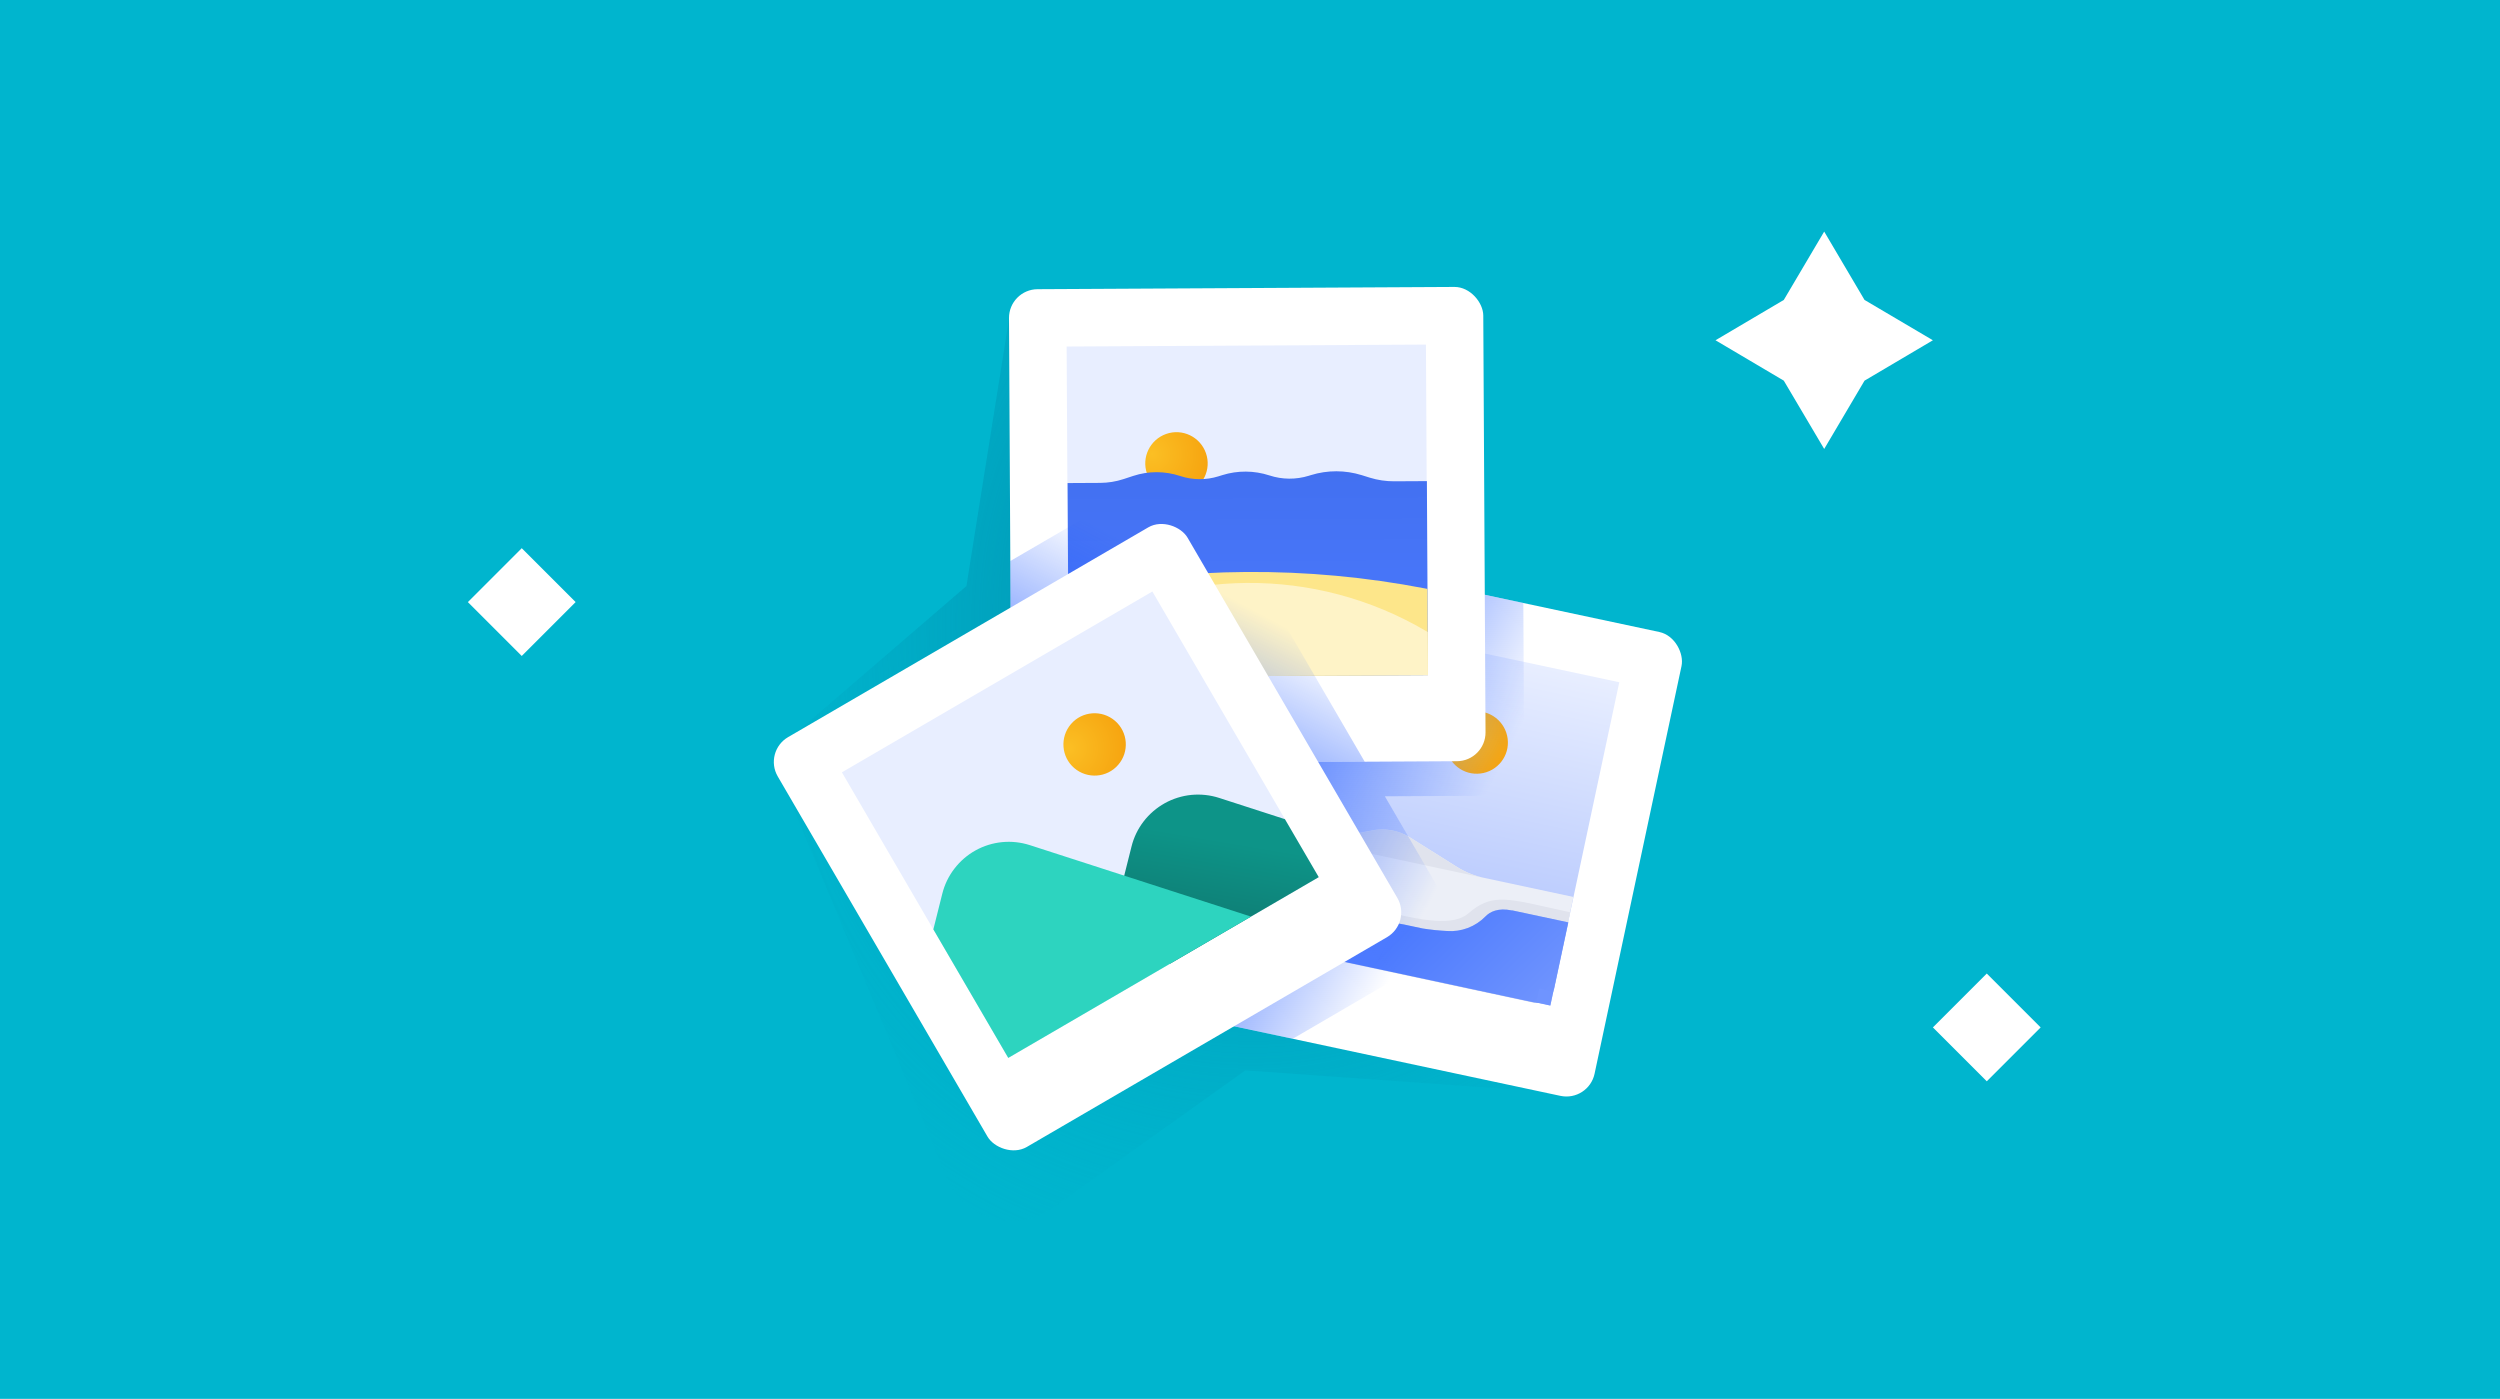 <svg width="529" height="296" viewBox="0 0 529 296" fill="none" xmlns="http://www.w3.org/2000/svg">
<rect width="529" height="296" fill="#00B5CE"/>
<path d="M204.5 124L213.5 67.5L327 231L263.5 226.5L222.845 255.539C214.995 261.146 203.97 257.993 200.272 249.083L166 166.5L168.5 155L204.5 124Z" fill="url(#paint0_radial_97_395)"/>
<rect x="258.923" y="114.07" width="100.359" height="100.359" rx="6.082" transform="rotate(12.039 258.923 114.07)" fill="white"/>
<rect x="268.283" y="128.504" width="76.029" height="69.947" transform="rotate(12.039 268.283 128.504)" fill="url(#paint1_linear_97_395)"/>
<path d="M313.27 163.671C316.893 163.235 319.471 159.929 319.02 156.317C318.568 152.704 315.278 150.115 311.665 150.566C308.053 151.018 305.464 154.308 305.915 157.921C306.367 161.533 309.657 164.122 313.27 163.671Z" fill="url(#paint2_radial_97_395)"/>
<path d="M258.892 172.912L268.471 168.329C269.906 167.756 271.491 167.651 273.002 168.017C274.512 168.384 275.857 169.209 276.87 170.378L282.731 177.167L290.422 175.69C293.15 175.171 295.966 175.711 298.307 177.179L308.287 183.436C310.029 184.529 311.947 185.308 313.961 185.741L332.934 189.799L328.775 209.241C328.57 210.206 327.988 211.055 327.146 211.595C326.314 212.14 325.303 212.312 324.337 212.107L255.874 197.454C255.305 197.334 254.811 196.994 254.496 196.497C254.176 196.011 254.072 195.418 254.193 194.848L258.899 172.902L258.892 172.912Z" fill="#ECEFF7"/>
<path d="M290.262 180.677L313.992 185.76C311.977 185.327 310.06 184.547 308.317 183.454L298.385 177.212C296.034 175.738 293.212 175.208 290.5 175.723L282.809 177.2C284.29 178.749 286.2 179.818 288.293 180.284L290.273 180.683L290.262 180.677Z" fill="#E0E3ED"/>
<path fill-rule="evenodd" clip-rule="evenodd" d="M332.237 193.037L328.763 209.261C328.558 210.226 327.975 211.076 327.133 211.615C326.302 212.161 325.29 212.333 324.325 212.128L270.668 200.638C273.215 199.424 275.82 197.421 277.628 194.238C280.023 190.014 287.065 191.58 294.228 193.178C300.79 194.637 307.447 196.125 310.778 193.219C315.335 189.251 318.535 189.966 327.841 192.061C329.169 192.359 330.635 192.685 332.237 193.037V193.037Z" fill="#E0E3ED"/>
<path d="M319.98 192.639L331.853 195.178L328.853 209.203C328.42 211.218 326.44 212.51 324.415 212.07L279.065 202.366C281.106 199.631 283.883 197.55 287.072 196.36C290.261 195.17 293.732 194.903 297.054 195.622L301.026 196.468C302.748 196.739 304.482 196.919 306.219 197.003C307.701 197.115 309.188 196.895 310.582 196.367C311.975 195.84 313.236 195.022 314.281 193.963C315.224 192.954 316.971 192.025 319.978 192.665L319.98 192.639Z" fill="#80A1FF"/>
<path d="M319.98 192.639L331.853 195.178L328.853 209.203C328.42 211.218 326.44 212.51 324.415 212.07L279.065 202.366C281.106 199.631 283.883 197.55 287.072 196.36C290.261 195.17 293.732 194.903 297.054 195.622L301.026 196.468C302.748 196.739 304.482 196.919 306.219 197.003C307.701 197.115 309.188 196.895 310.582 196.367C311.975 195.84 313.236 195.022 314.281 193.963C315.224 192.954 316.971 192.025 319.978 192.665L319.98 192.639Z" fill="url(#paint3_linear_97_395)" fill-opacity="0.5"/>
<rect x="254.328" y="193.938" width="3.041" height="3.041" transform="rotate(12.039 254.328 193.938)" fill="#ECEFF7"/>
<rect x="325.711" y="209.162" width="3.041" height="3.041" transform="rotate(12.039 325.711 209.162)" fill="#6F94FF"/>
<path fill-rule="evenodd" clip-rule="evenodd" d="M322.336 127.593L264.871 115.338C261.586 114.638 258.355 116.733 257.654 120.018L239.259 206.273C238.558 209.558 240.654 212.789 243.939 213.49L273.543 219.803L298.369 205.345C305.019 201.472 307.271 192.94 303.398 186.29L293.036 168.498L312.104 168.395C317.876 168.364 322.531 163.659 322.499 157.887L322.336 127.593Z" fill="url(#paint4_linear_97_395)"/>
<rect x="213.471" y="61.226" width="100.359" height="100.359" rx="6.082" transform="rotate(-0.31 213.471 61.226)" fill="white"/>
<rect x="225.701" y="73.325" width="76.029" height="69.947" transform="rotate(-0.31 225.701 73.325)" fill="#E8EEFF"/>
<path d="M251.127 104.281C254.573 103.081 256.385 99.3 255.171 95.867C253.958 92.434 250.19 90.609 246.757 91.823C243.325 93.036 241.499 96.804 242.713 100.237C243.927 103.669 247.694 105.495 251.127 104.281Z" fill="url(#paint5_radial_97_395)"/>
<path d="M225.901 102.216L232.805 102.179C234.483 102.17 236.149 101.898 237.744 101.375L239.8 100.7C243.019 99.643 246.494 99.65 249.709 100.718V100.718C252.345 101.594 255.189 101.618 257.839 100.787L258.621 100.542C261.879 99.52 265.375 99.542 268.62 100.604V100.604C271.32 101.488 274.228 101.511 276.942 100.672L277.389 100.533C280.895 99.448 284.647 99.452 288.151 100.545L289.822 101.066C291.503 101.59 293.255 101.852 295.016 101.842L301.93 101.805L302.152 142.86L226.123 143.271L225.901 102.216Z" fill="url(#paint6_linear_97_395)"/>
<path d="M226.025 125.024V125.024C250.915 119.87 276.579 119.697 301.536 124.513L302.053 124.613L302.152 142.86L226.124 143.271L226.025 125.024Z" fill="#FDE68A"/>
<path d="M226.074 134.148V134.148C249.231 119.983 278.31 119.735 301.705 133.503L302.102 133.737L302.152 142.86L226.123 143.271L226.074 134.148Z" fill="#FEF3C7"/>
<path fill-rule="evenodd" clip-rule="evenodd" d="M288.774 161.179L220.096 161.551C216.736 161.569 213.999 158.86 213.98 155.501L213.782 118.711L239.269 103.867C245.92 99.994 254.451 102.245 258.325 108.896L288.774 161.179Z" fill="url(#paint7_linear_97_395)"/>
<rect x="161.508" y="159.034" width="100.359" height="100.359" rx="6.082" transform="rotate(-30.216 161.508 159.034)" fill="white"/>
<rect x="178.142" y="163.424" width="76.029" height="69.947" transform="rotate(-30.216 178.142 163.424)" fill="#E8EEFF"/>
<path d="M236.617 161.831C239.006 159.072 238.691 154.891 235.928 152.521C233.164 150.15 228.988 150.446 226.618 153.21C224.247 155.973 224.544 160.149 227.307 162.52C230.071 164.89 234.247 164.594 236.617 161.831Z" fill="url(#paint8_radial_97_395)"/>
<path d="M271.888 173.338L277.512 182.977L279.043 185.605L275.68 187.564L247.596 203.911L237.543 186.639L239.426 179.139C239.903 177.207 240.773 175.395 241.989 173.815C243.198 172.245 244.724 170.93 246.464 169.959C248.197 168.998 250.122 168.395 252.101 168.201C254.091 168.013 256.082 168.229 257.981 168.841L271.888 173.338Z" fill="url(#paint9_linear_97_395)"/>
<path d="M199.382 189.14L197.505 196.629L197.492 196.649L212.229 221.934L213.348 223.855L215.28 222.73L264.708 193.953L217.926 178.835C216.028 178.223 214.026 178.001 212.047 178.195C210.067 178.389 208.149 178.982 206.409 179.953C204.676 180.914 203.16 182.236 201.944 183.816C200.728 185.396 199.858 187.208 199.382 189.14Z" fill="#2DD4BF"/>
<path d="M394.534 80.548L386 95L377.452 80.548L363 72L377.452 63.466L386 49L394.534 63.466L409 72L394.534 80.548Z" fill="white"/>
<path d="M121.803 127.401L110.401 116L99 127.401L110.401 138.803L121.803 127.401Z" fill="white"/>
<path d="M431.803 217.401L420.401 206L409 217.401L420.401 228.803L431.803 217.401Z" fill="white"/>
<defs>
<radialGradient id="paint0_radial_97_395" cx="0" cy="0" r="1" gradientUnits="userSpaceOnUse" gradientTransform="translate(280.5 116.5) rotate(115.876) scale(167.27 135.329)">
<stop stop-color="#006F92"/>
<stop offset="1" stop-color="#00B5CE" stop-opacity="0"/>
</radialGradient>
<linearGradient id="paint1_linear_97_395" x1="306.297" y1="128.504" x2="306.297" y2="198.451" gradientUnits="userSpaceOnUse">
<stop stop-color="#E8EEFF"/>
<stop offset="1" stop-color="#A9BEFD"/>
</linearGradient>
<radialGradient id="paint2_radial_97_395" cx="0" cy="0" r="1" gradientUnits="userSpaceOnUse" gradientTransform="translate(307.854 154.035) rotate(36.629) scale(15.018 15.018)">
<stop stop-color="#FBBF24"/>
<stop offset="1" stop-color="#F59E0B"/>
</radialGradient>
<linearGradient id="paint3_linear_97_395" x1="300.61" y1="193.856" x2="332.401" y2="225.951" gradientUnits="userSpaceOnUse">
<stop stop-color="#1854FF"/>
<stop offset="1" stop-color="#7E9FFE"/>
</linearGradient>
<linearGradient id="paint4_linear_97_395" x1="264.172" y1="159.903" x2="307.186" y2="182.094" gradientUnits="userSpaceOnUse">
<stop stop-color="#4B79FE"/>
<stop offset="1" stop-color="#4B79FE" stop-opacity="0"/>
</linearGradient>
<radialGradient id="paint5_radial_97_395" cx="0" cy="0" r="1" gradientUnits="userSpaceOnUse" gradientTransform="translate(243.776 96.026) rotate(24.28) scale(15.018 15.018)">
<stop stop-color="#FBBF24"/>
<stop offset="1" stop-color="#F59E0B"/>
</radialGradient>
<linearGradient id="paint6_linear_97_395" x1="263.874" y1="94.408" x2="264.137" y2="143.066" gradientUnits="userSpaceOnUse">
<stop stop-color="#416FEF"/>
<stop offset="1" stop-color="#4C7AFF"/>
</linearGradient>
<linearGradient id="paint7_linear_97_395" x1="228.271" y1="173.974" x2="255.32" y2="123.731" gradientUnits="userSpaceOnUse">
<stop stop-color="#1854FF"/>
<stop offset="1" stop-color="#1854FF" stop-opacity="0"/>
</linearGradient>
<radialGradient id="paint8_radial_97_395" cx="0" cy="0" r="1" gradientUnits="userSpaceOnUse" gradientTransform="translate(226.129 158.34) rotate(-5.626) scale(15.018 15.018)">
<stop stop-color="#FBBF24"/>
<stop offset="1" stop-color="#F59E0B"/>
</radialGradient>
<linearGradient id="paint9_linear_97_395" x1="256.72" y1="177.49" x2="252.763" y2="200.91" gradientUnits="userSpaceOnUse">
<stop stop-color="#0D9488"/>
<stop offset="1" stop-color="#0F766E"/>
</linearGradient>
</defs>
</svg>
